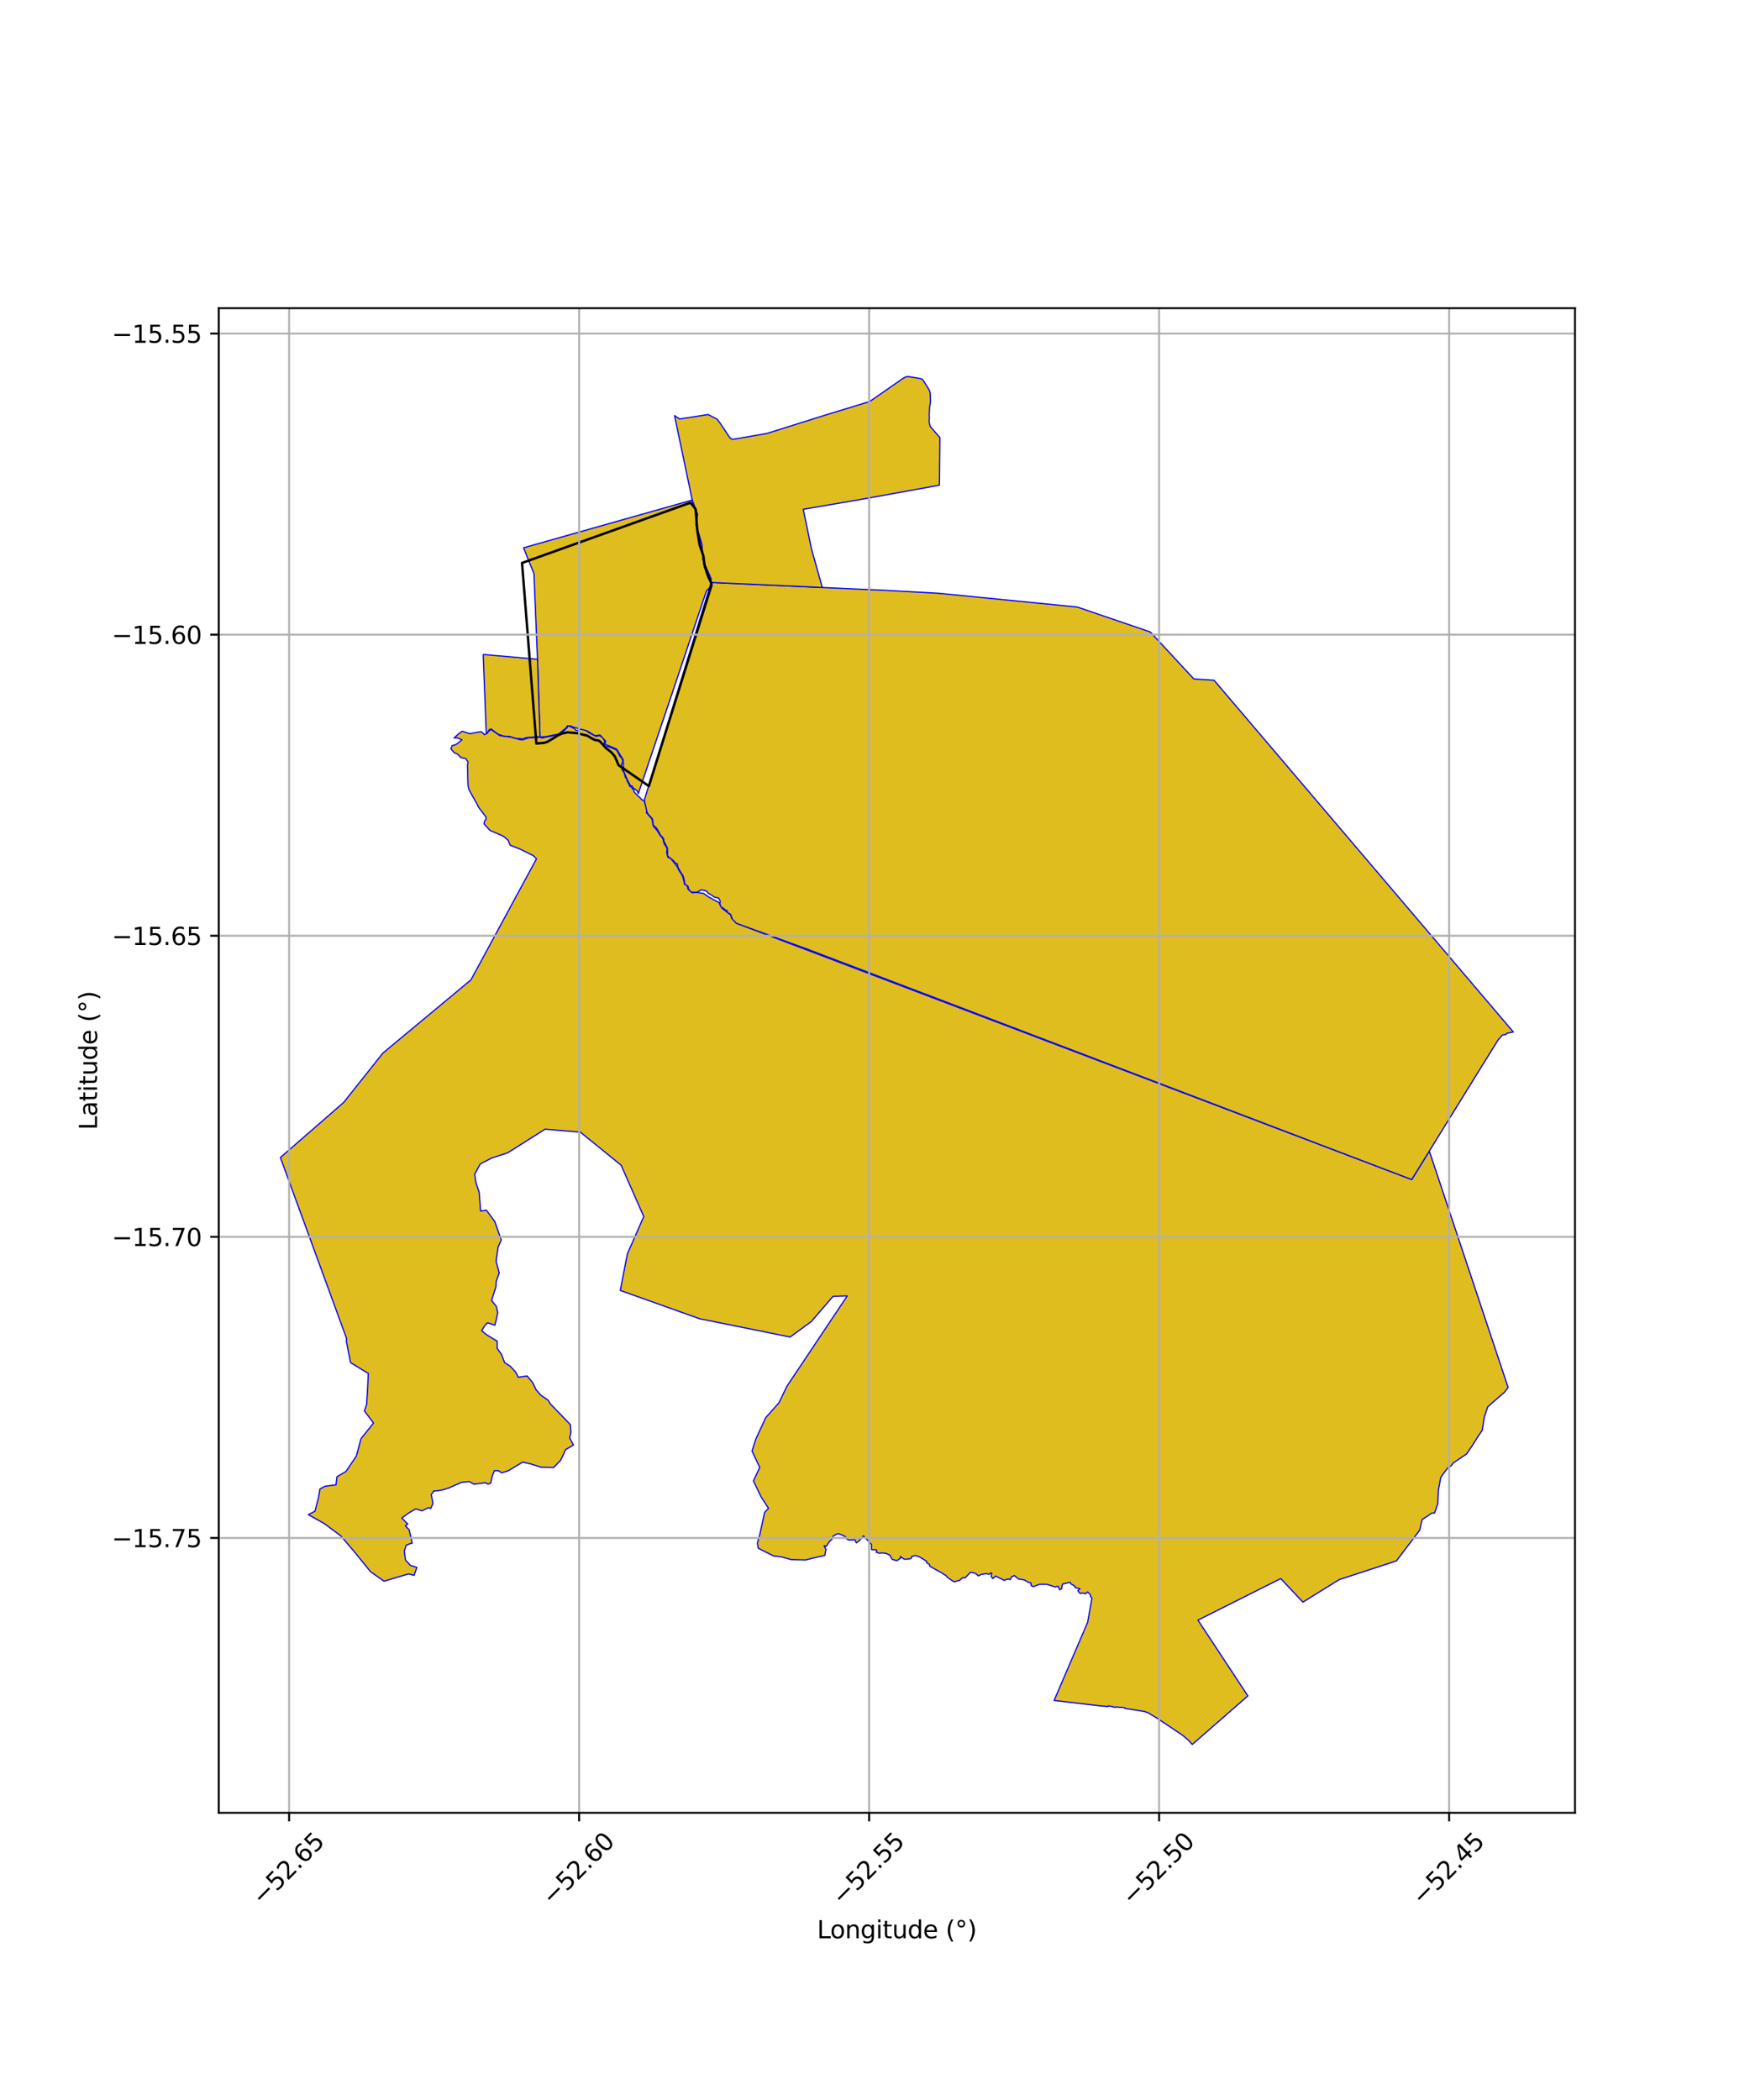 <?xml version="1.0" encoding="utf-8" standalone="no"?>
<!DOCTYPE svg PUBLIC "-//W3C//DTD SVG 1.1//EN"
  "http://www.w3.org/Graphics/SVG/1.1/DTD/svg11.dtd">
<svg xmlns:xlink="http://www.w3.org/1999/xlink" width="720pt" height="864pt" viewBox="0 0 720 864" xmlns="http://www.w3.org/2000/svg" version="1.1">
 <defs>
  <style type="text/css">*{stroke-linejoin: round; stroke-linecap: butt}</style>
 </defs>
 <g id="figure_1">
  <g id="patch_1">
   <path d="M 0 864 
L 720 864 
L 720 0 
L 0 0 
z
" style="fill: #ffffff"/>
  </g>
  <g id="axes_1">
   <g id="patch_2">
    <path d="M 90 745.854 
L 648 745.854 
L 648 126.786 
L 90 126.786 
z
" style="fill: #ffffff"/>
   </g>
   <g id="PatchCollection_1">
    <path d="M 234.112 298.71 
L 235.877 299.582 
L 236.359 299.63 
L 236.622 300.263 
L 237.538 300.608 
L 239.503 299.89 
L 240.58 300.413 
L 241.362 300.747 
L 242.328 301.494 
L 245.306 303.009 
L 246.328 302.67 
L 246.915 302.801 
L 247.997 303.542 
L 248.873 305.213 
L 248.417 305.996 
L 248.849 307.021 
L 249.863 307.079 
L 251.326 307.532 
L 253.679 308.624 
L 254.603 310.337 
L 254.91 310.979 
L 255.872 312.041 
L 256.255 313.291 
L 255.741 314.598 
L 255.917 316.725 
L 256.857 318.013 
L 257.145 319.324 
L 257.384 319.934 
L 257.863 320.57 
L 258.025 321.326 
L 258.414 322.011 
L 259.028 323.168 
L 259.1 323.575 
L 259.887 323.783 
L 260.073 324.432 
L 260.821 324.913 
L 260.776 325.607 
L 261.096 326.068 
L 263.367 328.266 
L 264.116 329.061 
L 265.007 329.409 
L 265.605 331.359 
L 266.19 332.943 
L 266.133 333.654 
L 265.893 334.33 
L 267.257 335.851 
L 267.473 336.113 
L 268.237 336.989 
L 268.459 338.142 
L 268.669 339.681 
L 270.503 341.89 
L 271.521 343.602 
L 272.74 345.018 
L 273.02 346.32 
L 273.296 347.217 
L 274.298 348.708 
L 274.511 349.278 
L 274.27 350.54 
L 274.82 352.763 
L 275.703 353.026 
L 276.526 353.902 
L 277.833 355.543 
L 278.703 356.722 
L 279.381 358.194 
L 280.203 359.361 
L 280.74 360.416 
L 280.851 360.606 
L 281.172 361.648 
L 281.316 362.465 
L 281.57 362.933 
L 281.54 363.714 
L 282.489 364.241 
L 282.875 364.797 
L 283.028 365.758 
L 283.496 366.213 
L 284.811 367.328 
L 286.813 367.166 
L 289.534 367.617 
L 291.468 368.986 
L 295.784 371.345 
L 297.039 373.686 
L 297.932 374.368 
L 300.666 376.437 
L 301.01 377.84 
L 302.563 378.958 
L 302.818 378.465 
L 303.125 379.919 
L 580.812 485.308 
L 588.063 473.587 
L 620.484 570.842 
L 618.996 572.789 
L 612.109 578.788 
L 610.659 583.161 
L 609.852 588.434 
L 607.908 591.279 
L 605.884 594.553 
L 603.385 598.214 
L 597.847 601.948 
L 597.174 602.955 
L 595.713 603.904 
L 593.464 606.805 
L 592.765 607.911 
L 591.805 613.043 
L 591.56 618.673 
L 590.213 622.522 
L 589.149 622.5 
L 585.114 625.204 
L 584.1 629.583 
L 574.529 642.201 
L 551.046 649.88 
L 536.05 659.164 
L 526.939 649.477 
L 492.875 666.57 
L 513.406 697.739 
L 490.547 717.715 
L 488.774 715.791 
L 486.446 713.868 
L 483.839 712.115 
L 481.505 710.553 
L 478.776 708.737 
L 476.42 707.149 
L 472.673 704.876 
L 472.286 704.652 
L 470.74 704.139 
L 466.713 703.478 
L 463.145 702.942 
L 462.824 702.909 
L 462.724 702.602 
L 459.045 702.291 
L 458.977 702.419 
L 457.87 702.308 
L 457.815 702.15 
L 455.99 701.865 
L 455.848 702.127 
L 451.969 701.767 
L 433.689 699.617 
L 447.473 667.515 
L 449.253 657.593 
L 448.646 656.682 
L 448.584 656.04 
L 447.447 654.969 
L 446.568 655.766 
L 445.759 655.413 
L 444.267 655.544 
L 443.486 654.469 
L 444.315 653.648 
L 442.33 653.145 
L 442.029 652.409 
L 440.705 651.742 
L 440.239 651.017 
L 437.332 651.691 
L 437.123 651.816 
L 436.728 653.661 
L 436.041 654.121 
L 435.304 652.616 
L 434.099 652.911 
L 430.733 651.837 
L 429.009 651.849 
L 427.65 651.834 
L 425.155 652.821 
L 424.247 652.317 
L 424.13 651.201 
L 423.186 651.063 
L 421.351 649.989 
L 419.115 649.667 
L 417.447 648.345 
L 417.382 648.229 
L 416.225 648.722 
L 415.631 649.929 
L 414.948 649.637 
L 413.705 649.948 
L 413.203 650.236 
L 409.593 648.414 
L 409.561 648.487 
L 408.486 649.467 
L 407.83 648.618 
L 407.978 647.111 
L 406.868 647.7 
L 405.818 647.438 
L 404.374 647.655 
L 403.493 647.851 
L 402.591 648.369 
L 401.167 647.238 
L 399.271 646.896 
L 397.06 649.191 
L 396.243 649.032 
L 394.757 650.211 
L 392.494 650.836 
L 389.844 648.998 
L 389.178 648.204 
L 388.227 647.69 
L 387.929 647.387 
L 386.284 646.472 
L 384.606 645.537 
L 382.529 644.397 
L 382.492 644.26 
L 382.481 643.727 
L 381.278 642.981 
L 381.217 642.331 
L 378.191 640.482 
L 376.619 640.024 
L 375.177 640.33 
L 374.773 641.257 
L 373.099 641.495 
L 372.098 641.521 
L 370.812 640.707 
L 370.452 640.31 
L 370.445 641.144 
L 369.017 642.109 
L 367.091 641.581 
L 366.518 640.658 
L 366.16 639.831 
L 364.621 639.156 
L 363.239 638.927 
L 361.638 639.025 
L 360.567 638.681 
L 360.548 638.476 
L 360.793 638.076 
L 360.422 637.618 
L 358.587 637.551 
L 358.602 635.488 
L 355.228 631.882 
L 353.512 633.934 
L 352.321 634.763 
L 351.636 633.38 
L 351.13 633.556 
L 349.077 633.603 
L 347.951 632.831 
L 347.999 632.31 
L 346.002 631.36 
L 344.787 630.959 
L 342.835 631.906 
L 342.3 633.266 
L 341.178 634.304 
L 339.946 636.223 
L 339.051 635.961 
L 339.863 637.538 
L 339.649 638.394 
L 339.371 639.94 
L 334.27 641.108 
L 331.477 641.829 
L 325.608 641.678 
L 321.614 640.573 
L 318.246 640.145 
L 313.297 637.687 
L 311.917 636.929 
L 311.627 634.849 
L 312.623 631.271 
L 314.578 622.258 
L 316.188 620.551 
L 313.125 615.836 
L 309.983 609.271 
L 312.592 603.735 
L 309.395 596.991 
L 310.977 592.069 
L 315.023 583.284 
L 320.524 577.081 
L 323.769 570.336 
L 348.57 533.188 
L 342.735 533.351 
L 333.809 543.71 
L 325.075 550.093 
L 287.771 542.552 
L 255.204 530.92 
L 258.126 515.862 
L 264.862 500.537 
L 255.554 479.406 
L 238.777 465.796 
L 224.245 464.586 
L 208.846 474.324 
L 202.294 476.447 
L 197.619 478.866 
L 195.313 483.036 
L 195.77 486.398 
L 197.131 490.515 
L 197.736 498.28 
L 200.079 497.856 
L 203.55 502.542 
L 206.252 510.18 
L 204.933 513.065 
L 204.11 518.955 
L 205.393 523.715 
L 204.117 527.339 
L 204.044 529.376 
L 202.261 535.025 
L 204.226 537.542 
L 204.78 540.013 
L 204.214 542.811 
L 203.588 545.252 
L 200.595 544.215 
L 199.345 545.55 
L 198.184 547.489 
L 199.949 548.991 
L 204.57 551.806 
L 204.55 554.765 
L 206.333 557.244 
L 207.622 560.622 
L 210.002 562.164 
L 212.21 564.596 
L 213.218 566.637 
L 216.86 566.12 
L 219.145 568.805 
L 220.568 571.811 
L 222.505 573.999 
L 225.569 576.135 
L 226.467 577.636 
L 232.879 584.264 
L 234.657 586.135 
L 234.904 589.228 
L 234.379 591.598 
L 235.942 594.528 
L 232.723 596.396 
L 230.688 600.77 
L 227.804 603.775 
L 222.682 603.684 
L 218.509 602.352 
L 215.071 601.54 
L 209.183 605.077 
L 206.439 605.98 
L 205.06 605.076 
L 203.393 605.111 
L 202.505 607.34 
L 201.916 610.153 
L 200.742 610.633 
L 199.79 610.036 
L 194.969 610.63 
L 193.058 609.554 
L 189.861 609.899 
L 184.526 612.249 
L 183.531 612.513 
L 182.232 612.963 
L 180.263 613.322 
L 178.461 613.442 
L 177.422 614.936 
L 178.149 618.548 
L 177.209 620.634 
L 176.326 620.291 
L 173.601 621.603 
L 171.06 620.804 
L 168.215 622.436 
L 165.326 624.551 
L 167.778 627.062 
L 166.762 627.744 
L 168.367 629.437 
L 169.592 634.944 
L 168.733 635.1 
L 167.111 635.785 
L 166.341 638.161 
L 166.836 641.816 
L 168.835 644.045 
L 171.509 644.877 
L 170.371 648.146 
L 168.088 647.551 
L 164.592 648.583 
L 158.015 650.554 
L 152.464 646.658 
L 145.974 638.644 
L 140.217 631.906 
L 133.336 626.789 
L 126.832 623.17 
L 129.602 621.748 
L 131.058 616.049 
L 131.649 612.588 
L 133.757 611.484 
L 138.238 610.892 
L 138.621 607.584 
L 142.324 605.418 
L 146.61 599.065 
L 148.542 591.898 
L 153.685 585.471 
L 149.928 580.489 
L 150.853 577.747 
L 151.28 570.627 
L 151.531 565.083 
L 144.233 560.628 
L 142.53 551.983 
L 142.554 550.589 
L 115.364 476.236 
L 141.422 453.544 
L 157.525 433.278 
L 193.764 403.143 
L 220.731 353.341 
L 219.318 351.983 
L 213.987 349.346 
L 209.907 347.751 
L 209.046 345.708 
L 207.12 344.045 
L 201.599 341.668 
L 199.118 338.929 
L 199.421 337.727 
L 199.977 337.042 
L 200.006 336.222 
L 197.43 332.834 
L 196.74 331.874 
L 196.633 331.462 
L 193.799 326.439 
L 192.97 324.893 
L 192.544 323.187 
L 192.445 319.435 
L 192.39 316.795 
L 192.413 316.605 
L 192.297 315.07 
L 192.554 313.49 
L 191.644 312.136 
L 189.61 311.65 
L 188.259 310.271 
L 186.925 309.685 
L 185.9 308.57 
L 185.493 307.931 
L 185.87 307.263 
L 185.967 306.809 
L 187.655 306.287 
L 190.099 304.409 
L 188.031 303.544 
L 186.82 303.635 
L 188.713 301.897 
L 190.189 300.852 
L 193.316 301.878 
L 197.303 301.086 
L 198.059 301.076 
L 199.38 302.307 
L 201.049 300.915 
L 201.928 300.09 
L 205.653 302.661 
L 210.4 303.299 
L 213.718 304.273 
L 214.877 304.422 
L 217.567 303.571 
L 220.908 303.408 
L 221.453 303.429 
L 222.173 303.191 
L 222.878 303.686 
L 224.351 303.347 
L 227.442 302.731 
L 230.6 301.798 
L 231.113 301.444 
L 232.517 300.181 
L 233.254 299.516 
L 233.66 298.736 
L 234.112 298.71 
" clip-path="url(#pf425325029)" style="fill: #e0bd1f; stroke: #0000ff; stroke-width: 0.5"/>
    <path d="M 292.453 239.638 
L 338.317 241.713 
L 362.181 242.795 
L 362.589 242.805 
L 386.11 244.087 
L 443.214 249.75 
L 473.258 260.009 
L 491.192 279.343 
L 499.499 279.869 
L 622.636 424.592 
L 619.991 425.121 
L 619.744 425.449 
L 619.455 425.636 
L 618.13 425.861 
L 616.383 427.826 
L 611.272 436.064 
L 593.228 465.213 
L 588.063 473.587 
L 580.812 485.308 
L 426.314 426.374 
L 359.182 400.797 
L 332.433 390.61 
L 303.125 379.919 
L 302.755 379.76 
L 302.563 379.389 
L 301.666 378.614 
L 301.158 377.841 
L 300.699 376.356 
L 300.132 375.826 
L 299.726 375.887 
L 298.945 374.515 
L 298.159 374.31 
L 297.98 373.958 
L 296.467 372.922 
L 296.214 371.808 
L 296.292 370.656 
L 295.652 369.473 
L 294.027 369.156 
L 292.529 368.14 
L 291.123 367.326 
L 290.863 366.705 
L 289.764 366.334 
L 288.601 366.112 
L 287.16 366.854 
L 286.648 367.087 
L 284.653 367.044 
L 284.06 366.809 
L 283.609 366.118 
L 283.269 365.761 
L 283.081 364.661 
L 281.804 363.735 
L 281.42 361.708 
L 281.049 360.352 
L 279.684 358.251 
L 278.825 356.483 
L 278.693 355.395 
L 277.939 355.123 
L 277.023 354.065 
L 274.8 352.307 
L 274.657 351.881 
L 274.614 348.929 
L 273.107 345.954 
L 273.023 345.031 
L 272.573 344.459 
L 271.798 343.702 
L 270.285 340.873 
L 268.8 339.524 
L 268.458 336.946 
L 267.794 336.204 
L 266.641 334.922 
L 266.232 334.246 
L 265.08 329.241 
L 291.969 241.713 
L 292.453 239.638 
" clip-path="url(#pf425325029)" style="fill: #e0bd1f; stroke: #0000ff; stroke-width: 0.5"/>
    <path d="M 284.808 205.739 
L 285.038 207.176 
L 285.838 208.918 
L 286.311 210.275 
L 286.89 211.595 
L 286.731 213.35 
L 286.548 214.406 
L 286.361 216.005 
L 286.654 217.064 
L 287.172 219.51 
L 288.103 222.334 
L 288.646 223.787 
L 288.907 226.683 
L 289.191 229.881 
L 289.827 233.552 
L 291.476 235.854 
L 292.57 238.183 
L 292.453 239.638 
L 291.969 241.713 
L 290.624 243.174 
L 276.983 283.924 
L 262.621 326.496 
L 262.138 325.316 
L 260.259 324.023 
L 260.234 323.525 
L 259.415 323.223 
L 258.613 321.82 
L 257.473 319.4 
L 256.543 317.055 
L 256.41 312.604 
L 253.706 308.196 
L 248.76 306.092 
L 249.232 305.007 
L 246.884 302.424 
L 244.784 302.688 
L 243.863 302.119 
L 241.666 300.739 
L 238.748 299.943 
L 236.513 299.379 
L 234.526 298.631 
L 233.45 298.607 
L 232.847 299.56 
L 231.962 300.237 
L 229.691 302.015 
L 224.505 303.086 
L 222.173 303.191 
L 221.142 271.239 
L 219.679 235.97 
L 217.261 230.018 
L 215.414 225.381 
L 284.808 205.739 
" clip-path="url(#pf425325029)" style="fill: #e0bd1f; stroke: #0000ff; stroke-width: 0.5"/>
    <path d="M 373.172 154.925 
L 374.042 154.981 
L 378.015 155.619 
L 379.171 155.894 
L 379.822 156.452 
L 381.381 158.908 
L 382.463 160.786 
L 382.708 161.746 
L 382.844 164.8 
L 382.783 165.714 
L 382.436 167.856 
L 382.315 170.702 
L 382.358 171.657 
L 382.281 173.561 
L 382.463 174.491 
L 382.763 175.504 
L 386.502 179.801 
L 386.706 180.077 
L 386.517 199.548 
L 386.413 199.641 
L 355.398 205.26 
L 330.479 209.541 
L 333.838 225.742 
L 338.317 241.713 
L 292.453 239.638 
L 292.613 238.159 
L 289.43 230.893 
L 288.74 223.717 
L 286.468 215.986 
L 287.003 211.589 
L 284.808 205.739 
L 277.537 171.016 
L 279.642 172.393 
L 291.335 170.544 
L 295.04 172.459 
L 296.238 174.038 
L 300.177 179.966 
L 300.883 180.529 
L 301.429 180.78 
L 310.61 179.198 
L 315.574 178.318 
L 339.84 170.69 
L 356.983 165.454 
L 357.317 165.334 
L 358.059 165.026 
L 371.516 155.692 
L 372.307 155.241 
L 373.172 154.925 
" clip-path="url(#pf425325029)" style="fill: #e0bd1f; stroke: #0000ff; stroke-width: 0.5"/>
    <path d="M 198.801 269.266 
L 221.142 271.239 
L 222.173 303.191 
L 220.689 303.056 
L 219.083 303.291 
L 217.144 303.403 
L 216.173 303.571 
L 214.979 304.101 
L 214.073 303.878 
L 212.347 303.849 
L 209.677 302.972 
L 207.308 302.873 
L 205.09 302.141 
L 204.32 301.624 
L 203.022 300.668 
L 202.088 299.916 
L 201.384 300.145 
L 200.784 301.052 
L 200.48 301.712 
L 200.076 301.865 
L 198.801 269.266 
" clip-path="url(#pf425325029)" style="fill: #e0bd1f; stroke: #0000ff; stroke-width: 0.5"/>
   </g>
   <g id="PatchCollection_2">
    <path d="M 292.839 240.459 
L 266.959 323.422 
L 254.53 314.85 
L 254.53 314.85 
L 252.941 311.18 
L 251.537 309.52 
L 249.388 307.855 
L 246.948 305.138 
L 246.281 304.683 
L 244.791 304.447 
L 243.751 303.989 
L 241.673 302.699 
L 237.73 301.695 
L 233.559 301.288 
L 231.169 301.795 
L 229.449 302.607 
L 227.352 303.94 
L 225.215 305.19 
L 223.87 305.629 
L 220.676 305.897 
L 220.671 305.83 
L 214.779 231.616 
L 284.052 206.832 
L 285.261 208.225 
L 286.146 209.431 
L 286.218 209.806 
L 286.901 218.357 
L 287.826 224.21 
L 289.341 228.519 
L 289.835 232.271 
L 290.853 235.802 
L 291.584 237.681 
L 292.539 239.637 
L 292.839 240.459 
" clip-path="url(#pf425325029)" style="fill: none; stroke: #000000"/>
   </g>
   <g id="matplotlib.axis_1">
    <g id="xtick_1">
     <g id="line2d_1">
      <path d="M 118.95 745.854 
L 118.95 126.786 
" clip-path="url(#pf425325029)" style="fill: none; stroke: #b0b0b0; stroke-width: 0.8; stroke-linecap: square"/>
     </g>
     <g id="line2d_2">
      <defs>
       <path id="m5efaef9f97" d="M 0 0 
L 0 3.5 
" style="stroke: #000000; stroke-width: 0.8"/>
      </defs>
      <g>
       <use xlink:href="#m5efaef9f97" x="118.95" y="745.854" style="stroke: #000000; stroke-width: 0.8"/>
      </g>
     </g>
     <g id="text_1">
      <!-- −52.65 -->
      <g transform="translate(107.817 784.396) rotate(-45) scale(0.1 -0.1)">
       <defs>
        <path id="DejaVuSans-2212" d="M 678 2272 
L 4684 2272 
L 4684 1741 
L 678 1741 
L 678 2272 
z
" transform="scale(0.016)"/>
        <path id="DejaVuSans-35" d="M 691 4666 
L 3169 4666 
L 3169 4134 
L 1269 4134 
L 1269 2991 
Q 1406 3038 1543 3061 
Q 1681 3084 1819 3084 
Q 2600 3084 3056 2656 
Q 3513 2228 3513 1497 
Q 3513 744 3044 326 
Q 2575 -91 1722 -91 
Q 1428 -91 1123 -41 
Q 819 9 494 109 
L 494 744 
Q 775 591 1075 516 
Q 1375 441 1709 441 
Q 2250 441 2565 725 
Q 2881 1009 2881 1497 
Q 2881 1984 2565 2268 
Q 2250 2553 1709 2553 
Q 1456 2553 1204 2497 
Q 953 2441 691 2322 
L 691 4666 
z
" transform="scale(0.016)"/>
        <path id="DejaVuSans-32" d="M 1228 531 
L 3431 531 
L 3431 0 
L 469 0 
L 469 531 
Q 828 903 1448 1529 
Q 2069 2156 2228 2338 
Q 2531 2678 2651 2914 
Q 2772 3150 2772 3378 
Q 2772 3750 2511 3984 
Q 2250 4219 1831 4219 
Q 1534 4219 1204 4116 
Q 875 4013 500 3803 
L 500 4441 
Q 881 4594 1212 4672 
Q 1544 4750 1819 4750 
Q 2544 4750 2975 4387 
Q 3406 4025 3406 3419 
Q 3406 3131 3298 2873 
Q 3191 2616 2906 2266 
Q 2828 2175 2409 1742 
Q 1991 1309 1228 531 
z
" transform="scale(0.016)"/>
        <path id="DejaVuSans-2e" d="M 684 794 
L 1344 794 
L 1344 0 
L 684 0 
L 684 794 
z
" transform="scale(0.016)"/>
        <path id="DejaVuSans-36" d="M 2113 2584 
Q 1688 2584 1439 2293 
Q 1191 2003 1191 1497 
Q 1191 994 1439 701 
Q 1688 409 2113 409 
Q 2538 409 2786 701 
Q 3034 994 3034 1497 
Q 3034 2003 2786 2293 
Q 2538 2584 2113 2584 
z
M 3366 4563 
L 3366 3988 
Q 3128 4100 2886 4159 
Q 2644 4219 2406 4219 
Q 1781 4219 1451 3797 
Q 1122 3375 1075 2522 
Q 1259 2794 1537 2939 
Q 1816 3084 2150 3084 
Q 2853 3084 3261 2657 
Q 3669 2231 3669 1497 
Q 3669 778 3244 343 
Q 2819 -91 2113 -91 
Q 1303 -91 875 529 
Q 447 1150 447 2328 
Q 447 3434 972 4092 
Q 1497 4750 2381 4750 
Q 2619 4750 2861 4703 
Q 3103 4656 3366 4563 
z
" transform="scale(0.016)"/>
       </defs>
       <use xlink:href="#DejaVuSans-2212"/>
       <use xlink:href="#DejaVuSans-35" transform="translate(83.789 0)"/>
       <use xlink:href="#DejaVuSans-32" transform="translate(147.412 0)"/>
       <use xlink:href="#DejaVuSans-2e" transform="translate(211.035 0)"/>
       <use xlink:href="#DejaVuSans-36" transform="translate(242.822 0)"/>
       <use xlink:href="#DejaVuSans-35" transform="translate(306.445 0)"/>
      </g>
     </g>
    </g>
    <g id="xtick_2">
     <g id="line2d_3">
      <path d="M 238.265 745.854 
L 238.265 126.786 
" clip-path="url(#pf425325029)" style="fill: none; stroke: #b0b0b0; stroke-width: 0.8; stroke-linecap: square"/>
     </g>
     <g id="line2d_4">
      <g>
       <use xlink:href="#m5efaef9f97" x="238.265" y="745.854" style="stroke: #000000; stroke-width: 0.8"/>
      </g>
     </g>
     <g id="text_2">
      <!-- −52.60 -->
      <g transform="translate(227.132 784.396) rotate(-45) scale(0.1 -0.1)">
       <defs>
        <path id="DejaVuSans-30" d="M 2034 4250 
Q 1547 4250 1301 3770 
Q 1056 3291 1056 2328 
Q 1056 1369 1301 889 
Q 1547 409 2034 409 
Q 2525 409 2770 889 
Q 3016 1369 3016 2328 
Q 3016 3291 2770 3770 
Q 2525 4250 2034 4250 
z
M 2034 4750 
Q 2819 4750 3233 4129 
Q 3647 3509 3647 2328 
Q 3647 1150 3233 529 
Q 2819 -91 2034 -91 
Q 1250 -91 836 529 
Q 422 1150 422 2328 
Q 422 3509 836 4129 
Q 1250 4750 2034 4750 
z
" transform="scale(0.016)"/>
       </defs>
       <use xlink:href="#DejaVuSans-2212"/>
       <use xlink:href="#DejaVuSans-35" transform="translate(83.789 0)"/>
       <use xlink:href="#DejaVuSans-32" transform="translate(147.412 0)"/>
       <use xlink:href="#DejaVuSans-2e" transform="translate(211.035 0)"/>
       <use xlink:href="#DejaVuSans-36" transform="translate(242.822 0)"/>
       <use xlink:href="#DejaVuSans-30" transform="translate(306.445 0)"/>
      </g>
     </g>
    </g>
    <g id="xtick_3">
     <g id="line2d_5">
      <path d="M 357.581 745.854 
L 357.581 126.786 
" clip-path="url(#pf425325029)" style="fill: none; stroke: #b0b0b0; stroke-width: 0.8; stroke-linecap: square"/>
     </g>
     <g id="line2d_6">
      <g>
       <use xlink:href="#m5efaef9f97" x="357.581" y="745.854" style="stroke: #000000; stroke-width: 0.8"/>
      </g>
     </g>
     <g id="text_3">
      <!-- −52.55 -->
      <g transform="translate(346.448 784.396) rotate(-45) scale(0.1 -0.1)">
       <use xlink:href="#DejaVuSans-2212"/>
       <use xlink:href="#DejaVuSans-35" transform="translate(83.789 0)"/>
       <use xlink:href="#DejaVuSans-32" transform="translate(147.412 0)"/>
       <use xlink:href="#DejaVuSans-2e" transform="translate(211.035 0)"/>
       <use xlink:href="#DejaVuSans-35" transform="translate(242.822 0)"/>
       <use xlink:href="#DejaVuSans-35" transform="translate(306.445 0)"/>
      </g>
     </g>
    </g>
    <g id="xtick_4">
     <g id="line2d_7">
      <path d="M 476.896 745.854 
L 476.896 126.786 
" clip-path="url(#pf425325029)" style="fill: none; stroke: #b0b0b0; stroke-width: 0.8; stroke-linecap: square"/>
     </g>
     <g id="line2d_8">
      <g>
       <use xlink:href="#m5efaef9f97" x="476.896" y="745.854" style="stroke: #000000; stroke-width: 0.8"/>
      </g>
     </g>
     <g id="text_4">
      <!-- −52.50 -->
      <g transform="translate(465.763 784.396) rotate(-45) scale(0.1 -0.1)">
       <use xlink:href="#DejaVuSans-2212"/>
       <use xlink:href="#DejaVuSans-35" transform="translate(83.789 0)"/>
       <use xlink:href="#DejaVuSans-32" transform="translate(147.412 0)"/>
       <use xlink:href="#DejaVuSans-2e" transform="translate(211.035 0)"/>
       <use xlink:href="#DejaVuSans-35" transform="translate(242.822 0)"/>
       <use xlink:href="#DejaVuSans-30" transform="translate(306.445 0)"/>
      </g>
     </g>
    </g>
    <g id="xtick_5">
     <g id="line2d_9">
      <path d="M 596.212 745.854 
L 596.212 126.786 
" clip-path="url(#pf425325029)" style="fill: none; stroke: #b0b0b0; stroke-width: 0.8; stroke-linecap: square"/>
     </g>
     <g id="line2d_10">
      <g>
       <use xlink:href="#m5efaef9f97" x="596.212" y="745.854" style="stroke: #000000; stroke-width: 0.8"/>
      </g>
     </g>
     <g id="text_5">
      <!-- −52.45 -->
      <g transform="translate(585.079 784.396) rotate(-45) scale(0.1 -0.1)">
       <defs>
        <path id="DejaVuSans-34" d="M 2419 4116 
L 825 1625 
L 2419 1625 
L 2419 4116 
z
M 2253 4666 
L 3047 4666 
L 3047 1625 
L 3713 1625 
L 3713 1100 
L 3047 1100 
L 3047 0 
L 2419 0 
L 2419 1100 
L 313 1100 
L 313 1709 
L 2253 4666 
z
" transform="scale(0.016)"/>
       </defs>
       <use xlink:href="#DejaVuSans-2212"/>
       <use xlink:href="#DejaVuSans-35" transform="translate(83.789 0)"/>
       <use xlink:href="#DejaVuSans-32" transform="translate(147.412 0)"/>
       <use xlink:href="#DejaVuSans-2e" transform="translate(211.035 0)"/>
       <use xlink:href="#DejaVuSans-34" transform="translate(242.822 0)"/>
       <use xlink:href="#DejaVuSans-35" transform="translate(306.445 0)"/>
      </g>
     </g>
    </g>
    <g id="text_6">
     <!-- Longitude (°) -->
     <g transform="translate(336.14 797.465) scale(0.1 -0.1)">
      <defs>
       <path id="DejaVuSans-4c" d="M 628 4666 
L 1259 4666 
L 1259 531 
L 3531 531 
L 3531 0 
L 628 0 
L 628 4666 
z
" transform="scale(0.016)"/>
       <path id="DejaVuSans-6f" d="M 1959 3097 
Q 1497 3097 1228 2736 
Q 959 2375 959 1747 
Q 959 1119 1226 758 
Q 1494 397 1959 397 
Q 2419 397 2687 759 
Q 2956 1122 2956 1747 
Q 2956 2369 2687 2733 
Q 2419 3097 1959 3097 
z
M 1959 3584 
Q 2709 3584 3137 3096 
Q 3566 2609 3566 1747 
Q 3566 888 3137 398 
Q 2709 -91 1959 -91 
Q 1206 -91 779 398 
Q 353 888 353 1747 
Q 353 2609 779 3096 
Q 1206 3584 1959 3584 
z
" transform="scale(0.016)"/>
       <path id="DejaVuSans-6e" d="M 3513 2113 
L 3513 0 
L 2938 0 
L 2938 2094 
Q 2938 2591 2744 2837 
Q 2550 3084 2163 3084 
Q 1697 3084 1428 2787 
Q 1159 2491 1159 1978 
L 1159 0 
L 581 0 
L 581 3500 
L 1159 3500 
L 1159 2956 
Q 1366 3272 1645 3428 
Q 1925 3584 2291 3584 
Q 2894 3584 3203 3211 
Q 3513 2838 3513 2113 
z
" transform="scale(0.016)"/>
       <path id="DejaVuSans-67" d="M 2906 1791 
Q 2906 2416 2648 2759 
Q 2391 3103 1925 3103 
Q 1463 3103 1205 2759 
Q 947 2416 947 1791 
Q 947 1169 1205 825 
Q 1463 481 1925 481 
Q 2391 481 2648 825 
Q 2906 1169 2906 1791 
z
M 3481 434 
Q 3481 -459 3084 -895 
Q 2688 -1331 1869 -1331 
Q 1566 -1331 1297 -1286 
Q 1028 -1241 775 -1147 
L 775 -588 
Q 1028 -725 1275 -790 
Q 1522 -856 1778 -856 
Q 2344 -856 2625 -561 
Q 2906 -266 2906 331 
L 2906 616 
Q 2728 306 2450 153 
Q 2172 0 1784 0 
Q 1141 0 747 490 
Q 353 981 353 1791 
Q 353 2603 747 3093 
Q 1141 3584 1784 3584 
Q 2172 3584 2450 3431 
Q 2728 3278 2906 2969 
L 2906 3500 
L 3481 3500 
L 3481 434 
z
" transform="scale(0.016)"/>
       <path id="DejaVuSans-69" d="M 603 3500 
L 1178 3500 
L 1178 0 
L 603 0 
L 603 3500 
z
M 603 4863 
L 1178 4863 
L 1178 4134 
L 603 4134 
L 603 4863 
z
" transform="scale(0.016)"/>
       <path id="DejaVuSans-74" d="M 1172 4494 
L 1172 3500 
L 2356 3500 
L 2356 3053 
L 1172 3053 
L 1172 1153 
Q 1172 725 1289 603 
Q 1406 481 1766 481 
L 2356 481 
L 2356 0 
L 1766 0 
Q 1100 0 847 248 
Q 594 497 594 1153 
L 594 3053 
L 172 3053 
L 172 3500 
L 594 3500 
L 594 4494 
L 1172 4494 
z
" transform="scale(0.016)"/>
       <path id="DejaVuSans-75" d="M 544 1381 
L 544 3500 
L 1119 3500 
L 1119 1403 
Q 1119 906 1312 657 
Q 1506 409 1894 409 
Q 2359 409 2629 706 
Q 2900 1003 2900 1516 
L 2900 3500 
L 3475 3500 
L 3475 0 
L 2900 0 
L 2900 538 
Q 2691 219 2414 64 
Q 2138 -91 1772 -91 
Q 1169 -91 856 284 
Q 544 659 544 1381 
z
M 1991 3584 
L 1991 3584 
z
" transform="scale(0.016)"/>
       <path id="DejaVuSans-64" d="M 2906 2969 
L 2906 4863 
L 3481 4863 
L 3481 0 
L 2906 0 
L 2906 525 
Q 2725 213 2448 61 
Q 2172 -91 1784 -91 
Q 1150 -91 751 415 
Q 353 922 353 1747 
Q 353 2572 751 3078 
Q 1150 3584 1784 3584 
Q 2172 3584 2448 3432 
Q 2725 3281 2906 2969 
z
M 947 1747 
Q 947 1113 1208 752 
Q 1469 391 1925 391 
Q 2381 391 2643 752 
Q 2906 1113 2906 1747 
Q 2906 2381 2643 2742 
Q 2381 3103 1925 3103 
Q 1469 3103 1208 2742 
Q 947 2381 947 1747 
z
" transform="scale(0.016)"/>
       <path id="DejaVuSans-65" d="M 3597 1894 
L 3597 1613 
L 953 1613 
Q 991 1019 1311 708 
Q 1631 397 2203 397 
Q 2534 397 2845 478 
Q 3156 559 3463 722 
L 3463 178 
Q 3153 47 2828 -22 
Q 2503 -91 2169 -91 
Q 1331 -91 842 396 
Q 353 884 353 1716 
Q 353 2575 817 3079 
Q 1281 3584 2069 3584 
Q 2775 3584 3186 3129 
Q 3597 2675 3597 1894 
z
M 3022 2063 
Q 3016 2534 2758 2815 
Q 2500 3097 2075 3097 
Q 1594 3097 1305 2825 
Q 1016 2553 972 2059 
L 3022 2063 
z
" transform="scale(0.016)"/>
       <path id="DejaVuSans-20" transform="scale(0.016)"/>
       <path id="DejaVuSans-28" d="M 1984 4856 
Q 1566 4138 1362 3434 
Q 1159 2731 1159 2009 
Q 1159 1288 1364 580 
Q 1569 -128 1984 -844 
L 1484 -844 
Q 1016 -109 783 600 
Q 550 1309 550 2009 
Q 550 2706 781 3412 
Q 1013 4119 1484 4856 
L 1984 4856 
z
" transform="scale(0.016)"/>
       <path id="DejaVuSans-b0" d="M 1600 4347 
Q 1350 4347 1178 4173 
Q 1006 4000 1006 3750 
Q 1006 3503 1178 3333 
Q 1350 3163 1600 3163 
Q 1850 3163 2022 3333 
Q 2194 3503 2194 3750 
Q 2194 3997 2020 4172 
Q 1847 4347 1600 4347 
z
M 1600 4750 
Q 1800 4750 1984 4673 
Q 2169 4597 2303 4453 
Q 2447 4313 2519 4134 
Q 2591 3956 2591 3750 
Q 2591 3338 2302 3052 
Q 2013 2766 1594 2766 
Q 1172 2766 890 3047 
Q 609 3328 609 3750 
Q 609 4169 896 4459 
Q 1184 4750 1600 4750 
z
" transform="scale(0.016)"/>
       <path id="DejaVuSans-29" d="M 513 4856 
L 1013 4856 
Q 1481 4119 1714 3412 
Q 1947 2706 1947 2009 
Q 1947 1309 1714 600 
Q 1481 -109 1013 -844 
L 513 -844 
Q 928 -128 1133 580 
Q 1338 1288 1338 2009 
Q 1338 2731 1133 3434 
Q 928 4138 513 4856 
z
" transform="scale(0.016)"/>
      </defs>
      <use xlink:href="#DejaVuSans-4c"/>
      <use xlink:href="#DejaVuSans-6f" transform="translate(53.963 0)"/>
      <use xlink:href="#DejaVuSans-6e" transform="translate(115.145 0)"/>
      <use xlink:href="#DejaVuSans-67" transform="translate(178.523 0)"/>
      <use xlink:href="#DejaVuSans-69" transform="translate(242 0)"/>
      <use xlink:href="#DejaVuSans-74" transform="translate(269.783 0)"/>
      <use xlink:href="#DejaVuSans-75" transform="translate(308.992 0)"/>
      <use xlink:href="#DejaVuSans-64" transform="translate(372.371 0)"/>
      <use xlink:href="#DejaVuSans-65" transform="translate(435.848 0)"/>
      <use xlink:href="#DejaVuSans-20" transform="translate(497.371 0)"/>
      <use xlink:href="#DejaVuSans-28" transform="translate(529.158 0)"/>
      <use xlink:href="#DejaVuSans-b0" transform="translate(568.172 0)"/>
      <use xlink:href="#DejaVuSans-29" transform="translate(618.172 0)"/>
     </g>
    </g>
   </g>
   <g id="matplotlib.axis_2">
    <g id="ytick_1">
     <g id="line2d_11">
      <path d="M 90 632.754 
L 648 632.754 
" clip-path="url(#pf425325029)" style="fill: none; stroke: #b0b0b0; stroke-width: 0.8; stroke-linecap: square"/>
     </g>
     <g id="line2d_12">
      <defs>
       <path id="mcddd746951" d="M 0 0 
L -3.5 0 
" style="stroke: #000000; stroke-width: 0.8"/>
      </defs>
      <g>
       <use xlink:href="#mcddd746951" x="90" y="632.754" style="stroke: #000000; stroke-width: 0.8"/>
      </g>
     </g>
     <g id="text_7">
      <!-- −15.75 -->
      <g transform="translate(45.992 636.553) scale(0.1 -0.1)">
       <defs>
        <path id="DejaVuSans-31" d="M 794 531 
L 1825 531 
L 1825 4091 
L 703 3866 
L 703 4441 
L 1819 4666 
L 2450 4666 
L 2450 531 
L 3481 531 
L 3481 0 
L 794 0 
L 794 531 
z
" transform="scale(0.016)"/>
        <path id="DejaVuSans-37" d="M 525 4666 
L 3525 4666 
L 3525 4397 
L 1831 0 
L 1172 0 
L 2766 4134 
L 525 4134 
L 525 4666 
z
" transform="scale(0.016)"/>
       </defs>
       <use xlink:href="#DejaVuSans-2212"/>
       <use xlink:href="#DejaVuSans-31" transform="translate(83.789 0)"/>
       <use xlink:href="#DejaVuSans-35" transform="translate(147.412 0)"/>
       <use xlink:href="#DejaVuSans-2e" transform="translate(211.035 0)"/>
       <use xlink:href="#DejaVuSans-37" transform="translate(242.822 0)"/>
       <use xlink:href="#DejaVuSans-35" transform="translate(306.445 0)"/>
      </g>
     </g>
    </g>
    <g id="ytick_2">
     <g id="line2d_13">
      <path d="M 90 508.874 
L 648 508.874 
" clip-path="url(#pf425325029)" style="fill: none; stroke: #b0b0b0; stroke-width: 0.8; stroke-linecap: square"/>
     </g>
     <g id="line2d_14">
      <g>
       <use xlink:href="#mcddd746951" x="90" y="508.874" style="stroke: #000000; stroke-width: 0.8"/>
      </g>
     </g>
     <g id="text_8">
      <!-- −15.70 -->
      <g transform="translate(45.992 512.673) scale(0.1 -0.1)">
       <use xlink:href="#DejaVuSans-2212"/>
       <use xlink:href="#DejaVuSans-31" transform="translate(83.789 0)"/>
       <use xlink:href="#DejaVuSans-35" transform="translate(147.412 0)"/>
       <use xlink:href="#DejaVuSans-2e" transform="translate(211.035 0)"/>
       <use xlink:href="#DejaVuSans-37" transform="translate(242.822 0)"/>
       <use xlink:href="#DejaVuSans-30" transform="translate(306.445 0)"/>
      </g>
     </g>
    </g>
    <g id="ytick_3">
     <g id="line2d_15">
      <path d="M 90 384.994 
L 648 384.994 
" clip-path="url(#pf425325029)" style="fill: none; stroke: #b0b0b0; stroke-width: 0.8; stroke-linecap: square"/>
     </g>
     <g id="line2d_16">
      <g>
       <use xlink:href="#mcddd746951" x="90" y="384.994" style="stroke: #000000; stroke-width: 0.8"/>
      </g>
     </g>
     <g id="text_9">
      <!-- −15.65 -->
      <g transform="translate(45.992 388.793) scale(0.1 -0.1)">
       <use xlink:href="#DejaVuSans-2212"/>
       <use xlink:href="#DejaVuSans-31" transform="translate(83.789 0)"/>
       <use xlink:href="#DejaVuSans-35" transform="translate(147.412 0)"/>
       <use xlink:href="#DejaVuSans-2e" transform="translate(211.035 0)"/>
       <use xlink:href="#DejaVuSans-36" transform="translate(242.822 0)"/>
       <use xlink:href="#DejaVuSans-35" transform="translate(306.445 0)"/>
      </g>
     </g>
    </g>
    <g id="ytick_4">
     <g id="line2d_17">
      <path d="M 90 261.114 
L 648 261.114 
" clip-path="url(#pf425325029)" style="fill: none; stroke: #b0b0b0; stroke-width: 0.8; stroke-linecap: square"/>
     </g>
     <g id="line2d_18">
      <g>
       <use xlink:href="#mcddd746951" x="90" y="261.114" style="stroke: #000000; stroke-width: 0.8"/>
      </g>
     </g>
     <g id="text_10">
      <!-- −15.60 -->
      <g transform="translate(45.992 264.914) scale(0.1 -0.1)">
       <use xlink:href="#DejaVuSans-2212"/>
       <use xlink:href="#DejaVuSans-31" transform="translate(83.789 0)"/>
       <use xlink:href="#DejaVuSans-35" transform="translate(147.412 0)"/>
       <use xlink:href="#DejaVuSans-2e" transform="translate(211.035 0)"/>
       <use xlink:href="#DejaVuSans-36" transform="translate(242.822 0)"/>
       <use xlink:href="#DejaVuSans-30" transform="translate(306.445 0)"/>
      </g>
     </g>
    </g>
    <g id="ytick_5">
     <g id="line2d_19">
      <path d="M 90 137.234 
L 648 137.234 
" clip-path="url(#pf425325029)" style="fill: none; stroke: #b0b0b0; stroke-width: 0.8; stroke-linecap: square"/>
     </g>
     <g id="line2d_20">
      <g>
       <use xlink:href="#mcddd746951" x="90" y="137.234" style="stroke: #000000; stroke-width: 0.8"/>
      </g>
     </g>
     <g id="text_11">
      <!-- −15.55 -->
      <g transform="translate(45.992 141.034) scale(0.1 -0.1)">
       <use xlink:href="#DejaVuSans-2212"/>
       <use xlink:href="#DejaVuSans-31" transform="translate(83.789 0)"/>
       <use xlink:href="#DejaVuSans-35" transform="translate(147.412 0)"/>
       <use xlink:href="#DejaVuSans-2e" transform="translate(211.035 0)"/>
       <use xlink:href="#DejaVuSans-35" transform="translate(242.822 0)"/>
       <use xlink:href="#DejaVuSans-35" transform="translate(306.445 0)"/>
      </g>
     </g>
    </g>
    <g id="text_12">
     <!-- Latitude (°) -->
     <g transform="translate(39.913 464.89) rotate(-90) scale(0.1 -0.1)">
      <defs>
       <path id="DejaVuSans-61" d="M 2194 1759 
Q 1497 1759 1228 1600 
Q 959 1441 959 1056 
Q 959 750 1161 570 
Q 1363 391 1709 391 
Q 2188 391 2477 730 
Q 2766 1069 2766 1631 
L 2766 1759 
L 2194 1759 
z
M 3341 1997 
L 3341 0 
L 2766 0 
L 2766 531 
Q 2569 213 2275 61 
Q 1981 -91 1556 -91 
Q 1019 -91 701 211 
Q 384 513 384 1019 
Q 384 1609 779 1909 
Q 1175 2209 1959 2209 
L 2766 2209 
L 2766 2266 
Q 2766 2663 2505 2880 
Q 2244 3097 1772 3097 
Q 1472 3097 1187 3025 
Q 903 2953 641 2809 
L 641 3341 
Q 956 3463 1253 3523 
Q 1550 3584 1831 3584 
Q 2591 3584 2966 3190 
Q 3341 2797 3341 1997 
z
" transform="scale(0.016)"/>
      </defs>
      <use xlink:href="#DejaVuSans-4c"/>
      <use xlink:href="#DejaVuSans-61" transform="translate(55.713 0)"/>
      <use xlink:href="#DejaVuSans-74" transform="translate(116.992 0)"/>
      <use xlink:href="#DejaVuSans-69" transform="translate(156.201 0)"/>
      <use xlink:href="#DejaVuSans-74" transform="translate(183.984 0)"/>
      <use xlink:href="#DejaVuSans-75" transform="translate(223.193 0)"/>
      <use xlink:href="#DejaVuSans-64" transform="translate(286.572 0)"/>
      <use xlink:href="#DejaVuSans-65" transform="translate(350.049 0)"/>
      <use xlink:href="#DejaVuSans-20" transform="translate(411.572 0)"/>
      <use xlink:href="#DejaVuSans-28" transform="translate(443.359 0)"/>
      <use xlink:href="#DejaVuSans-b0" transform="translate(482.373 0)"/>
      <use xlink:href="#DejaVuSans-29" transform="translate(532.373 0)"/>
     </g>
    </g>
   </g>
   <g id="patch_3">
    <path d="M 90 745.854 
L 90 126.786 
" style="fill: none; stroke: #000000; stroke-width: 0.8; stroke-linejoin: miter; stroke-linecap: square"/>
   </g>
   <g id="patch_4">
    <path d="M 648 745.854 
L 648 126.786 
" style="fill: none; stroke: #000000; stroke-width: 0.8; stroke-linejoin: miter; stroke-linecap: square"/>
   </g>
   <g id="patch_5">
    <path d="M 90 745.854 
L 648 745.854 
" style="fill: none; stroke: #000000; stroke-width: 0.8; stroke-linejoin: miter; stroke-linecap: square"/>
   </g>
   <g id="patch_6">
    <path d="M 90 126.786 
L 648 126.786 
" style="fill: none; stroke: #000000; stroke-width: 0.8; stroke-linejoin: miter; stroke-linecap: square"/>
   </g>
   <g id="legend_1">
    <g id="patch_7">
     <path d="M 279.837 908.96 
L 458.163 908.96 
Q 460.163 908.96 460.163 906.96 
L 460.163 876.668 
Q 460.163 874.668 458.163 874.668 
L 279.837 874.668 
Q 277.837 874.668 277.837 876.668 
L 277.837 906.96 
Q 277.837 908.96 279.837 908.96 
z
" style="fill: #ffffff; opacity: 0.8; stroke: #cccccc; stroke-linejoin: miter"/>
    </g>
    <g id="text_13">
     <!-- Legenda -->
     <g transform="translate(343.281 887.786) scale(0.12 -0.12)">
      <use xlink:href="#DejaVuSans-4c"/>
      <use xlink:href="#DejaVuSans-65" transform="translate(53.963 0)"/>
      <use xlink:href="#DejaVuSans-67" transform="translate(115.486 0)"/>
      <use xlink:href="#DejaVuSans-65" transform="translate(178.963 0)"/>
      <use xlink:href="#DejaVuSans-6e" transform="translate(240.486 0)"/>
      <use xlink:href="#DejaVuSans-64" transform="translate(303.865 0)"/>
      <use xlink:href="#DejaVuSans-61" transform="translate(367.342 0)"/>
     </g>
    </g>
    <g id="patch_8">
     <path style="fill: none; stroke: #000000; stroke-linejoin: miter"/>
    </g>
    <g id="text_14">
     <!-- Gleba Federal -->
     <g transform="translate(309.837 902.88) scale(0.1 -0.1)">
      <defs>
       <path id="DejaVuSans-47" d="M 3809 666 
L 3809 1919 
L 2778 1919 
L 2778 2438 
L 4434 2438 
L 4434 434 
Q 4069 175 3628 42 
Q 3188 -91 2688 -91 
Q 1594 -91 976 548 
Q 359 1188 359 2328 
Q 359 3472 976 4111 
Q 1594 4750 2688 4750 
Q 3144 4750 3555 4637 
Q 3966 4525 4313 4306 
L 4313 3634 
Q 3963 3931 3569 4081 
Q 3175 4231 2741 4231 
Q 1884 4231 1454 3753 
Q 1025 3275 1025 2328 
Q 1025 1384 1454 906 
Q 1884 428 2741 428 
Q 3075 428 3337 486 
Q 3600 544 3809 666 
z
" transform="scale(0.016)"/>
       <path id="DejaVuSans-6c" d="M 603 4863 
L 1178 4863 
L 1178 0 
L 603 0 
L 603 4863 
z
" transform="scale(0.016)"/>
       <path id="DejaVuSans-62" d="M 3116 1747 
Q 3116 2381 2855 2742 
Q 2594 3103 2138 3103 
Q 1681 3103 1420 2742 
Q 1159 2381 1159 1747 
Q 1159 1113 1420 752 
Q 1681 391 2138 391 
Q 2594 391 2855 752 
Q 3116 1113 3116 1747 
z
M 1159 2969 
Q 1341 3281 1617 3432 
Q 1894 3584 2278 3584 
Q 2916 3584 3314 3078 
Q 3713 2572 3713 1747 
Q 3713 922 3314 415 
Q 2916 -91 2278 -91 
Q 1894 -91 1617 61 
Q 1341 213 1159 525 
L 1159 0 
L 581 0 
L 581 4863 
L 1159 4863 
L 1159 2969 
z
" transform="scale(0.016)"/>
       <path id="DejaVuSans-46" d="M 628 4666 
L 3309 4666 
L 3309 4134 
L 1259 4134 
L 1259 2759 
L 3109 2759 
L 3109 2228 
L 1259 2228 
L 1259 0 
L 628 0 
L 628 4666 
z
" transform="scale(0.016)"/>
       <path id="DejaVuSans-72" d="M 2631 2963 
Q 2534 3019 2420 3045 
Q 2306 3072 2169 3072 
Q 1681 3072 1420 2755 
Q 1159 2438 1159 1844 
L 1159 0 
L 581 0 
L 581 3500 
L 1159 3500 
L 1159 2956 
Q 1341 3275 1631 3429 
Q 1922 3584 2338 3584 
Q 2397 3584 2469 3576 
Q 2541 3569 2628 3553 
L 2631 2963 
z
" transform="scale(0.016)"/>
      </defs>
      <use xlink:href="#DejaVuSans-47"/>
      <use xlink:href="#DejaVuSans-6c" transform="translate(77.49 0)"/>
      <use xlink:href="#DejaVuSans-65" transform="translate(105.273 0)"/>
      <use xlink:href="#DejaVuSans-62" transform="translate(166.797 0)"/>
      <use xlink:href="#DejaVuSans-61" transform="translate(230.273 0)"/>
      <use xlink:href="#DejaVuSans-20" transform="translate(291.553 0)"/>
      <use xlink:href="#DejaVuSans-46" transform="translate(323.34 0)"/>
      <use xlink:href="#DejaVuSans-65" transform="translate(375.359 0)"/>
      <use xlink:href="#DejaVuSans-64" transform="translate(436.883 0)"/>
      <use xlink:href="#DejaVuSans-65" transform="translate(500.359 0)"/>
      <use xlink:href="#DejaVuSans-72" transform="translate(561.883 0)"/>
      <use xlink:href="#DejaVuSans-61" transform="translate(602.996 0)"/>
      <use xlink:href="#DejaVuSans-6c" transform="translate(664.275 0)"/>
     </g>
    </g>
    <g id="patch_9">
     <path d="M 399.045 902.88 
L 419.045 902.88 
L 419.045 895.88 
L 399.045 895.88 
z
" style="fill: #e0bd1f; opacity: 0.6"/>
    </g>
    <g id="text_15">
     <!-- SIGEF -->
     <g transform="translate(427.045 902.88) scale(0.1 -0.1)">
      <defs>
       <path id="DejaVuSans-53" d="M 3425 4513 
L 3425 3897 
Q 3066 4069 2747 4153 
Q 2428 4238 2131 4238 
Q 1616 4238 1336 4038 
Q 1056 3838 1056 3469 
Q 1056 3159 1242 3001 
Q 1428 2844 1947 2747 
L 2328 2669 
Q 3034 2534 3370 2195 
Q 3706 1856 3706 1288 
Q 3706 609 3251 259 
Q 2797 -91 1919 -91 
Q 1588 -91 1214 -16 
Q 841 59 441 206 
L 441 856 
Q 825 641 1194 531 
Q 1563 422 1919 422 
Q 2459 422 2753 634 
Q 3047 847 3047 1241 
Q 3047 1584 2836 1778 
Q 2625 1972 2144 2069 
L 1759 2144 
Q 1053 2284 737 2584 
Q 422 2884 422 3419 
Q 422 4038 858 4394 
Q 1294 4750 2059 4750 
Q 2388 4750 2728 4690 
Q 3069 4631 3425 4513 
z
" transform="scale(0.016)"/>
       <path id="DejaVuSans-49" d="M 628 4666 
L 1259 4666 
L 1259 0 
L 628 0 
L 628 4666 
z
" transform="scale(0.016)"/>
       <path id="DejaVuSans-45" d="M 628 4666 
L 3578 4666 
L 3578 4134 
L 1259 4134 
L 1259 2753 
L 3481 2753 
L 3481 2222 
L 1259 2222 
L 1259 531 
L 3634 531 
L 3634 0 
L 628 0 
L 628 4666 
z
" transform="scale(0.016)"/>
      </defs>
      <use xlink:href="#DejaVuSans-53"/>
      <use xlink:href="#DejaVuSans-49" transform="translate(63.477 0)"/>
      <use xlink:href="#DejaVuSans-47" transform="translate(92.969 0)"/>
      <use xlink:href="#DejaVuSans-45" transform="translate(170.459 0)"/>
      <use xlink:href="#DejaVuSans-46" transform="translate(233.643 0)"/>
     </g>
    </g>
   </g>
  </g>
 </g>
 <defs>
  <clipPath id="pf425325029">
   <rect x="90" y="126.786" width="558" height="619.069"/>
  </clipPath>
 </defs>
</svg>
